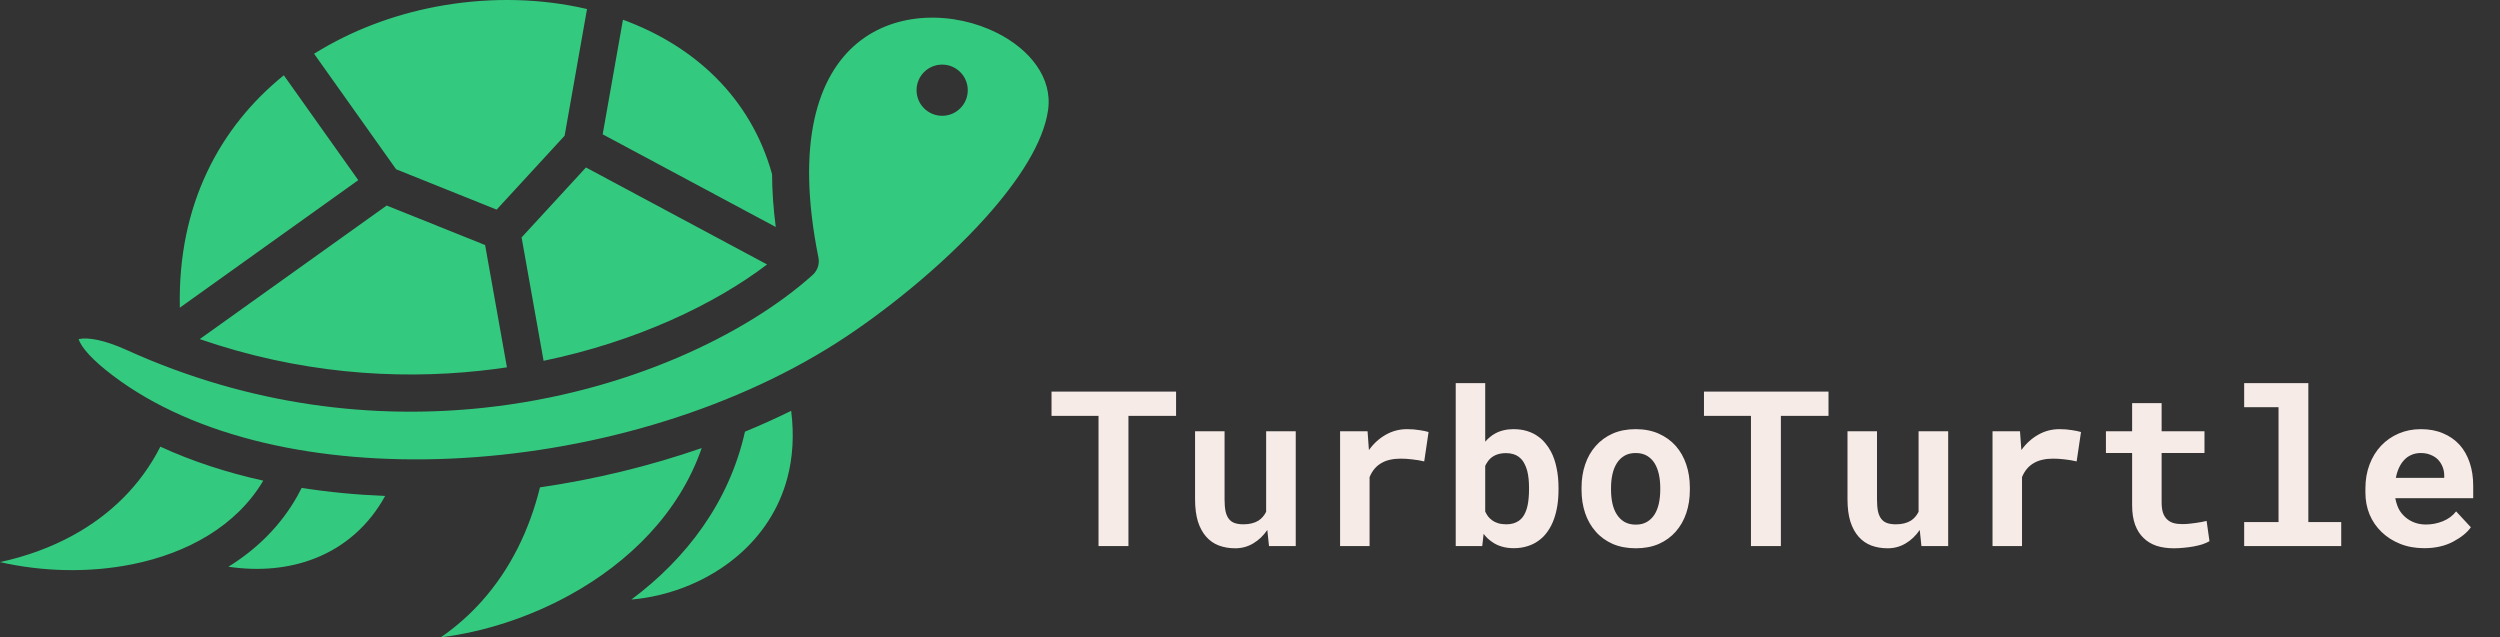 <svg width="1726" height="440" viewBox="0 0 1726 440" fill="none" xmlns="http://www.w3.org/2000/svg">
<rect x="0" y="0" width="1726" height="440" fill="#333333" stroke="none"/>
<path d="M811.964 287.132H779.078V377H758.424V287.132H725.978V270.359H811.964V287.132ZM876.124 377L874.952 365.867C872.267 369.822 869.02 372.923 865.211 375.169C861.451 377.415 857.325 378.538 852.833 378.538C848.731 378.538 844.972 377.903 841.554 376.634C838.136 375.364 835.206 373.338 832.765 370.555C830.323 367.82 828.419 364.329 827.052 360.081C825.733 355.784 825.074 350.633 825.074 344.627V297.752H845.436V344.773C845.436 347.996 845.655 350.706 846.095 352.903C846.583 355.101 847.34 356.858 848.365 358.177C849.391 359.544 850.733 360.521 852.394 361.106C854.054 361.692 856.08 361.985 858.473 361.985C860.621 361.985 862.55 361.766 864.259 361.326C866.017 360.887 867.555 360.252 868.873 359.422C869.996 358.689 870.997 357.811 871.876 356.785C872.755 355.76 873.512 354.612 874.146 353.343V297.752H894.581V377H876.124ZM971.412 296.287C974.488 296.287 977.32 296.507 979.908 296.946C982.545 297.337 984.669 297.776 986.28 298.265L983.277 318.553C980.592 317.918 977.833 317.454 975.001 317.161C972.218 316.819 969.557 316.648 967.018 316.648C964.381 316.648 961.988 316.893 959.84 317.381C957.74 317.82 955.86 318.504 954.2 319.432C952.198 320.506 950.489 321.873 949.073 323.533C947.657 325.193 946.485 327.146 945.558 329.393V377H925.196V297.752H944.166L944.972 308.958L945.118 310.716C948.341 306.224 952.198 302.708 956.69 300.169C961.183 297.581 966.09 296.287 971.412 296.287ZM1076 338.182C1076 341.99 1075.73 345.604 1075.2 349.021C1074.66 352.391 1073.88 355.516 1072.85 358.396C1071.73 361.57 1070.24 364.451 1068.38 367.039C1066.58 369.627 1064.43 371.775 1061.94 373.484C1059.69 375.096 1057.15 376.316 1054.32 377.146C1051.54 378.025 1048.46 378.465 1045.09 378.465C1042.02 378.465 1039.21 378.074 1036.67 377.293C1034.18 376.561 1031.93 375.462 1029.93 373.997C1028.86 373.265 1027.86 372.459 1026.93 371.58C1026 370.652 1025.12 369.651 1024.29 368.577L1023.34 377H1005.03V264.5H1025.39V304.93C1026.37 303.807 1027.42 302.781 1028.54 301.854C1029.66 300.877 1030.86 300.047 1032.13 299.363C1033.94 298.338 1035.89 297.581 1037.99 297.093C1040.14 296.556 1042.46 296.287 1044.95 296.287C1048.37 296.287 1051.49 296.727 1054.32 297.605C1057.2 298.484 1059.77 299.754 1062.01 301.414C1063.82 302.684 1065.46 304.222 1066.92 306.028C1068.38 307.786 1069.68 309.715 1070.8 311.814C1072.56 315.184 1073.85 318.968 1074.68 323.167C1075.56 327.366 1076 331.858 1076 336.644V338.182ZM1055.64 336.644C1055.64 334.544 1055.54 332.518 1055.35 330.564C1055.15 328.611 1054.83 326.78 1054.4 325.071C1053.86 323.069 1053.15 321.287 1052.27 319.725C1051.44 318.113 1050.17 316.648 1048.46 315.33C1047.34 314.5 1046.07 313.89 1044.65 313.499C1043.24 313.06 1041.63 312.84 1039.82 312.84C1037.38 312.84 1035.23 313.182 1033.38 313.865C1031.52 314.549 1029.93 315.55 1028.61 316.868C1027.98 317.503 1027.39 318.235 1026.86 319.065C1026.32 319.847 1025.83 320.701 1025.39 321.629V353.196C1025.98 354.417 1026.64 355.54 1027.37 356.565C1028.15 357.542 1029.05 358.396 1030.08 359.129C1031.3 360.057 1032.72 360.765 1034.33 361.253C1035.99 361.741 1037.87 361.985 1039.97 361.985C1041.77 361.985 1043.41 361.766 1044.87 361.326C1046.34 360.887 1047.61 360.276 1048.68 359.495C1050.2 358.421 1051.42 357.029 1052.34 355.32C1053.32 353.562 1054.05 351.585 1054.54 349.388C1054.93 347.776 1055.2 346.019 1055.35 344.114C1055.54 342.21 1055.64 340.232 1055.64 338.182V336.644ZM1091.9 336.644C1091.9 330.882 1092.73 325.56 1094.39 320.677C1096.05 315.745 1098.49 311.473 1101.71 307.859C1104.88 304.246 1108.77 301.414 1113.36 299.363C1117.99 297.312 1123.29 296.287 1129.25 296.287C1135.21 296.287 1140.5 297.312 1145.14 299.363C1149.78 301.414 1153.71 304.246 1156.93 307.859C1160.11 311.473 1162.53 315.745 1164.19 320.677C1165.85 325.56 1166.68 330.882 1166.68 336.644V338.182C1166.68 343.992 1165.85 349.363 1164.19 354.295C1162.53 359.178 1160.11 363.426 1156.93 367.039C1153.76 370.652 1149.85 373.484 1145.22 375.535C1140.58 377.537 1135.3 378.538 1129.4 378.538C1123.44 378.538 1118.12 377.537 1113.43 375.535C1108.79 373.484 1104.88 370.652 1101.71 367.039C1098.49 363.426 1096.05 359.178 1094.39 354.295C1092.73 349.363 1091.9 343.992 1091.9 338.182V336.644ZM1112.26 338.182C1112.26 341.502 1112.57 344.627 1113.21 347.557C1113.84 350.438 1114.84 352.952 1116.21 355.101C1117.58 357.298 1119.34 359.031 1121.49 360.301C1123.68 361.57 1126.32 362.205 1129.4 362.205C1132.37 362.205 1134.94 361.57 1137.09 360.301C1139.23 359.031 1140.99 357.298 1142.36 355.101C1143.68 352.952 1144.65 350.438 1145.29 347.557C1145.92 344.627 1146.24 341.502 1146.24 338.182V336.644C1146.24 333.421 1145.92 330.369 1145.29 327.488C1144.65 324.607 1143.68 322.068 1142.36 319.871C1140.99 317.674 1139.23 315.94 1137.09 314.671C1134.94 313.401 1132.33 312.767 1129.25 312.767C1126.22 312.767 1123.63 313.401 1121.49 314.671C1119.34 315.94 1117.58 317.674 1116.21 319.871C1114.84 322.068 1113.84 324.607 1113.21 327.488C1112.57 330.369 1112.26 333.421 1112.26 336.644V338.182ZM1262.4 287.132H1229.52V377H1208.86V287.132H1176.42V270.359H1262.4V287.132ZM1326.56 377L1325.39 365.867C1322.71 369.822 1319.46 372.923 1315.65 375.169C1311.89 377.415 1307.76 378.538 1303.27 378.538C1299.17 378.538 1295.41 377.903 1291.99 376.634C1288.58 375.364 1285.65 373.338 1283.2 370.555C1280.76 367.82 1278.86 364.329 1277.49 360.081C1276.17 355.784 1275.51 350.633 1275.51 344.627V297.752H1295.88V344.773C1295.88 347.996 1296.09 350.706 1296.53 352.903C1297.02 355.101 1297.78 356.858 1298.8 358.177C1299.83 359.544 1301.17 360.521 1302.83 361.106C1304.49 361.692 1306.52 361.985 1308.91 361.985C1311.06 361.985 1312.99 361.766 1314.7 361.326C1316.46 360.887 1317.99 360.252 1319.31 359.422C1320.44 358.689 1321.44 357.811 1322.32 356.785C1323.19 355.76 1323.95 354.612 1324.59 353.343V297.752H1345.02V377H1326.56ZM1421.85 296.287C1424.93 296.287 1427.76 296.507 1430.35 296.946C1432.98 297.337 1435.11 297.776 1436.72 298.265L1433.72 318.553C1431.03 317.918 1428.27 317.454 1425.44 317.161C1422.66 316.819 1420 316.648 1417.46 316.648C1414.82 316.648 1412.43 316.893 1410.28 317.381C1408.18 317.82 1406.3 318.504 1404.64 319.432C1402.64 320.506 1400.93 321.873 1399.51 323.533C1398.1 325.193 1396.92 327.146 1396 329.393V377H1375.64V297.752H1394.61L1395.41 308.958L1395.56 310.716C1398.78 306.224 1402.64 302.708 1407.13 300.169C1411.62 297.581 1416.53 296.287 1421.85 296.287ZM1492.38 278.343V297.752H1521.97V312.767H1492.38V346.824C1492.38 349.705 1492.7 352.122 1493.34 354.075C1494.02 355.979 1494.97 357.493 1496.19 358.616C1497.41 359.788 1498.88 360.618 1500.59 361.106C1502.34 361.595 1504.3 361.839 1506.45 361.839C1508.01 361.839 1509.6 361.766 1511.21 361.619C1512.87 361.473 1514.45 361.277 1515.97 361.033C1517.43 360.838 1518.8 360.618 1520.07 360.374C1521.39 360.13 1522.51 359.886 1523.44 359.642L1525.42 373.631C1524 374.461 1522.34 375.193 1520.44 375.828C1518.53 376.414 1516.5 376.902 1514.36 377.293C1512.21 377.684 1509.96 377.977 1507.62 378.172C1505.32 378.416 1503.05 378.538 1500.81 378.538C1496.46 378.538 1492.51 377.977 1488.94 376.854C1485.43 375.682 1482.42 373.875 1479.93 371.434C1477.39 369.041 1475.44 365.989 1474.07 362.278C1472.71 358.519 1472.02 354.026 1472.02 348.802V312.767H1453.93V297.752H1472.02V278.343H1492.38ZM1549.37 264.5H1593.68V360.447H1616.38V377H1549.37V360.447H1573.1V281.126H1549.37V264.5ZM1673.66 378.465C1667.55 378.465 1662.01 377.464 1657.03 375.462C1652.05 373.46 1647.78 370.726 1644.21 367.259C1640.65 363.841 1637.89 359.812 1635.94 355.174C1634.03 350.486 1633.08 345.481 1633.08 340.159V337.229C1633.08 331.175 1634.03 325.657 1635.94 320.677C1637.84 315.647 1640.5 311.326 1643.92 307.713C1647.34 304.1 1651.39 301.292 1656.08 299.29C1660.77 297.288 1665.87 296.287 1671.39 296.287C1677.1 296.287 1682.18 297.239 1686.62 299.144C1691.11 300.999 1694.92 303.636 1698.05 307.054C1701.12 310.472 1703.47 314.598 1705.08 319.432C1706.69 324.217 1707.5 329.515 1707.5 335.325V343.968H1653.74V344.188C1654.42 347.361 1655.3 349.925 1656.37 351.878C1657.45 353.782 1658.89 355.516 1660.69 357.078C1662.55 358.689 1664.67 359.935 1667.07 360.813C1669.46 361.692 1672.07 362.132 1674.9 362.132C1678.91 362.132 1682.79 361.375 1686.55 359.861C1690.31 358.348 1693.36 356.077 1695.7 353.05L1705.88 364.036C1703.3 367.698 1699.2 371.019 1693.58 373.997C1687.96 376.976 1681.32 378.465 1673.66 378.465ZM1671.24 312.767C1668.95 312.767 1666.85 313.182 1664.94 314.012C1663.04 314.793 1661.38 315.94 1659.96 317.454C1658.5 318.968 1657.28 320.774 1656.3 322.874C1655.32 324.974 1654.59 327.317 1654.1 329.905H1687.5V328.294C1687.5 326.146 1687.11 324.119 1686.33 322.215C1685.55 320.311 1684.47 318.65 1683.11 317.234C1681.74 315.867 1680.05 314.793 1678.05 314.012C1676.1 313.182 1673.83 312.767 1671.24 312.767Z" fill="#F7EBE8"/>
<path d="M53.506 233.804C53.49 233.775 53.463 233.785 53.401 233.884C53.242 234.126 53.343 234.002 53.506 233.804ZM195.95 51.981C152.041 87.436 122.552 141.097 124.166 212.403L247.347 124.372L195.95 51.981ZM300.903 4.656C271.182 10.323 242.343 21.174 216.857 37.111L273.489 116.87L342.88 144.714L389.807 93.713L405.276 6.238C403.232 5.758 401.173 5.306 399.106 4.884C367.573 -1.572 333.74 -1.607 300.903 4.656ZM533.036 120.267C518.132 66.797 478.765 31.419 430.083 13.622L416.092 92.731L535.579 156.723C533.894 143.726 533.074 131.583 533.036 120.267ZM404.546 115.62L360.105 163.917L375.295 249.102C439.471 235.803 493.37 210.111 529.583 182.587L404.546 115.62ZM157.694 391.272C179.463 394.491 199.859 392.403 217.525 385.451C237.861 377.45 254.701 362.853 265.905 342.389C246.257 341.625 226.969 339.785 208.273 336.845C207.345 338.714 206.382 340.539 205.386 342.319C193.861 362.889 177.33 379.121 157.694 391.272ZM435.92 413.919C442.104 413.396 448.363 412.4 454.607 410.94C474.47 406.291 493.93 396.968 509.841 383.241C525.552 369.686 537.84 351.794 543.632 329.827C547.259 316.102 548.365 300.692 546.223 283.639C535.837 288.75 525.19 293.546 514.327 298.024C503.368 347.035 473.526 385.875 435.92 413.919ZM372.802 336.477C365.566 365.839 352.398 392.996 332.506 415.199C324.263 424.4 314.894 432.731 304.352 440C333.537 436.382 364.905 426.492 393.65 410.636C434.054 388.345 468.914 354.264 484.458 309.34C448.468 321.83 410.716 330.943 372.802 336.477ZM110.709 308.381C96.99 335.45 75.858 355.548 50.743 369.4C35.092 378.031 17.889 384.194 0 388.074C29.617 394.805 61.592 395.523 91.145 389.606C129.371 381.951 163.239 363.143 181.763 331.846C156.474 326.238 132.572 318.448 110.709 308.381ZM349.982 253.61L334.92 169.174L266.953 141.901L137.905 234.116C205.667 257.491 271.957 262.402 331.747 255.95C337.896 255.291 343.977 254.501 349.982 253.61ZM77.873 259.246C134.871 302.402 220.536 320.511 310.609 316.648C404.307 312.621 502.301 284.805 577.74 236.611C608.572 216.916 649.754 184.545 680.906 149.717C703.376 124.59 720.372 98.538 723.592 75.996C726.771 53.723 711.038 34.165 688.444 22.776C673.75 15.371 656.297 11.445 638.993 12.297C622.067 13.13 605.358 18.575 591.739 29.886C564.71 52.328 549.039 98.265 565.049 177.801C565.985 182.492 564.235 187.094 560.857 190.009C515.275 230.814 433.033 270.845 334.459 281.481C258.868 289.633 173.487 280.634 87.406 241.63C72.367 234.811 60.803 232.638 54.259 234.137C56.208 239.929 63.558 248.413 77.873 259.246ZM650.463 44.598C660.229 44.598 668.145 52.512 668.145 62.27C668.145 72.035 660.229 79.947 650.463 79.947C640.703 79.947 632.79 72.035 632.79 62.27C632.79 52.512 640.703 44.598 650.463 44.598Z" fill="#33CA7F"/>
</svg>
